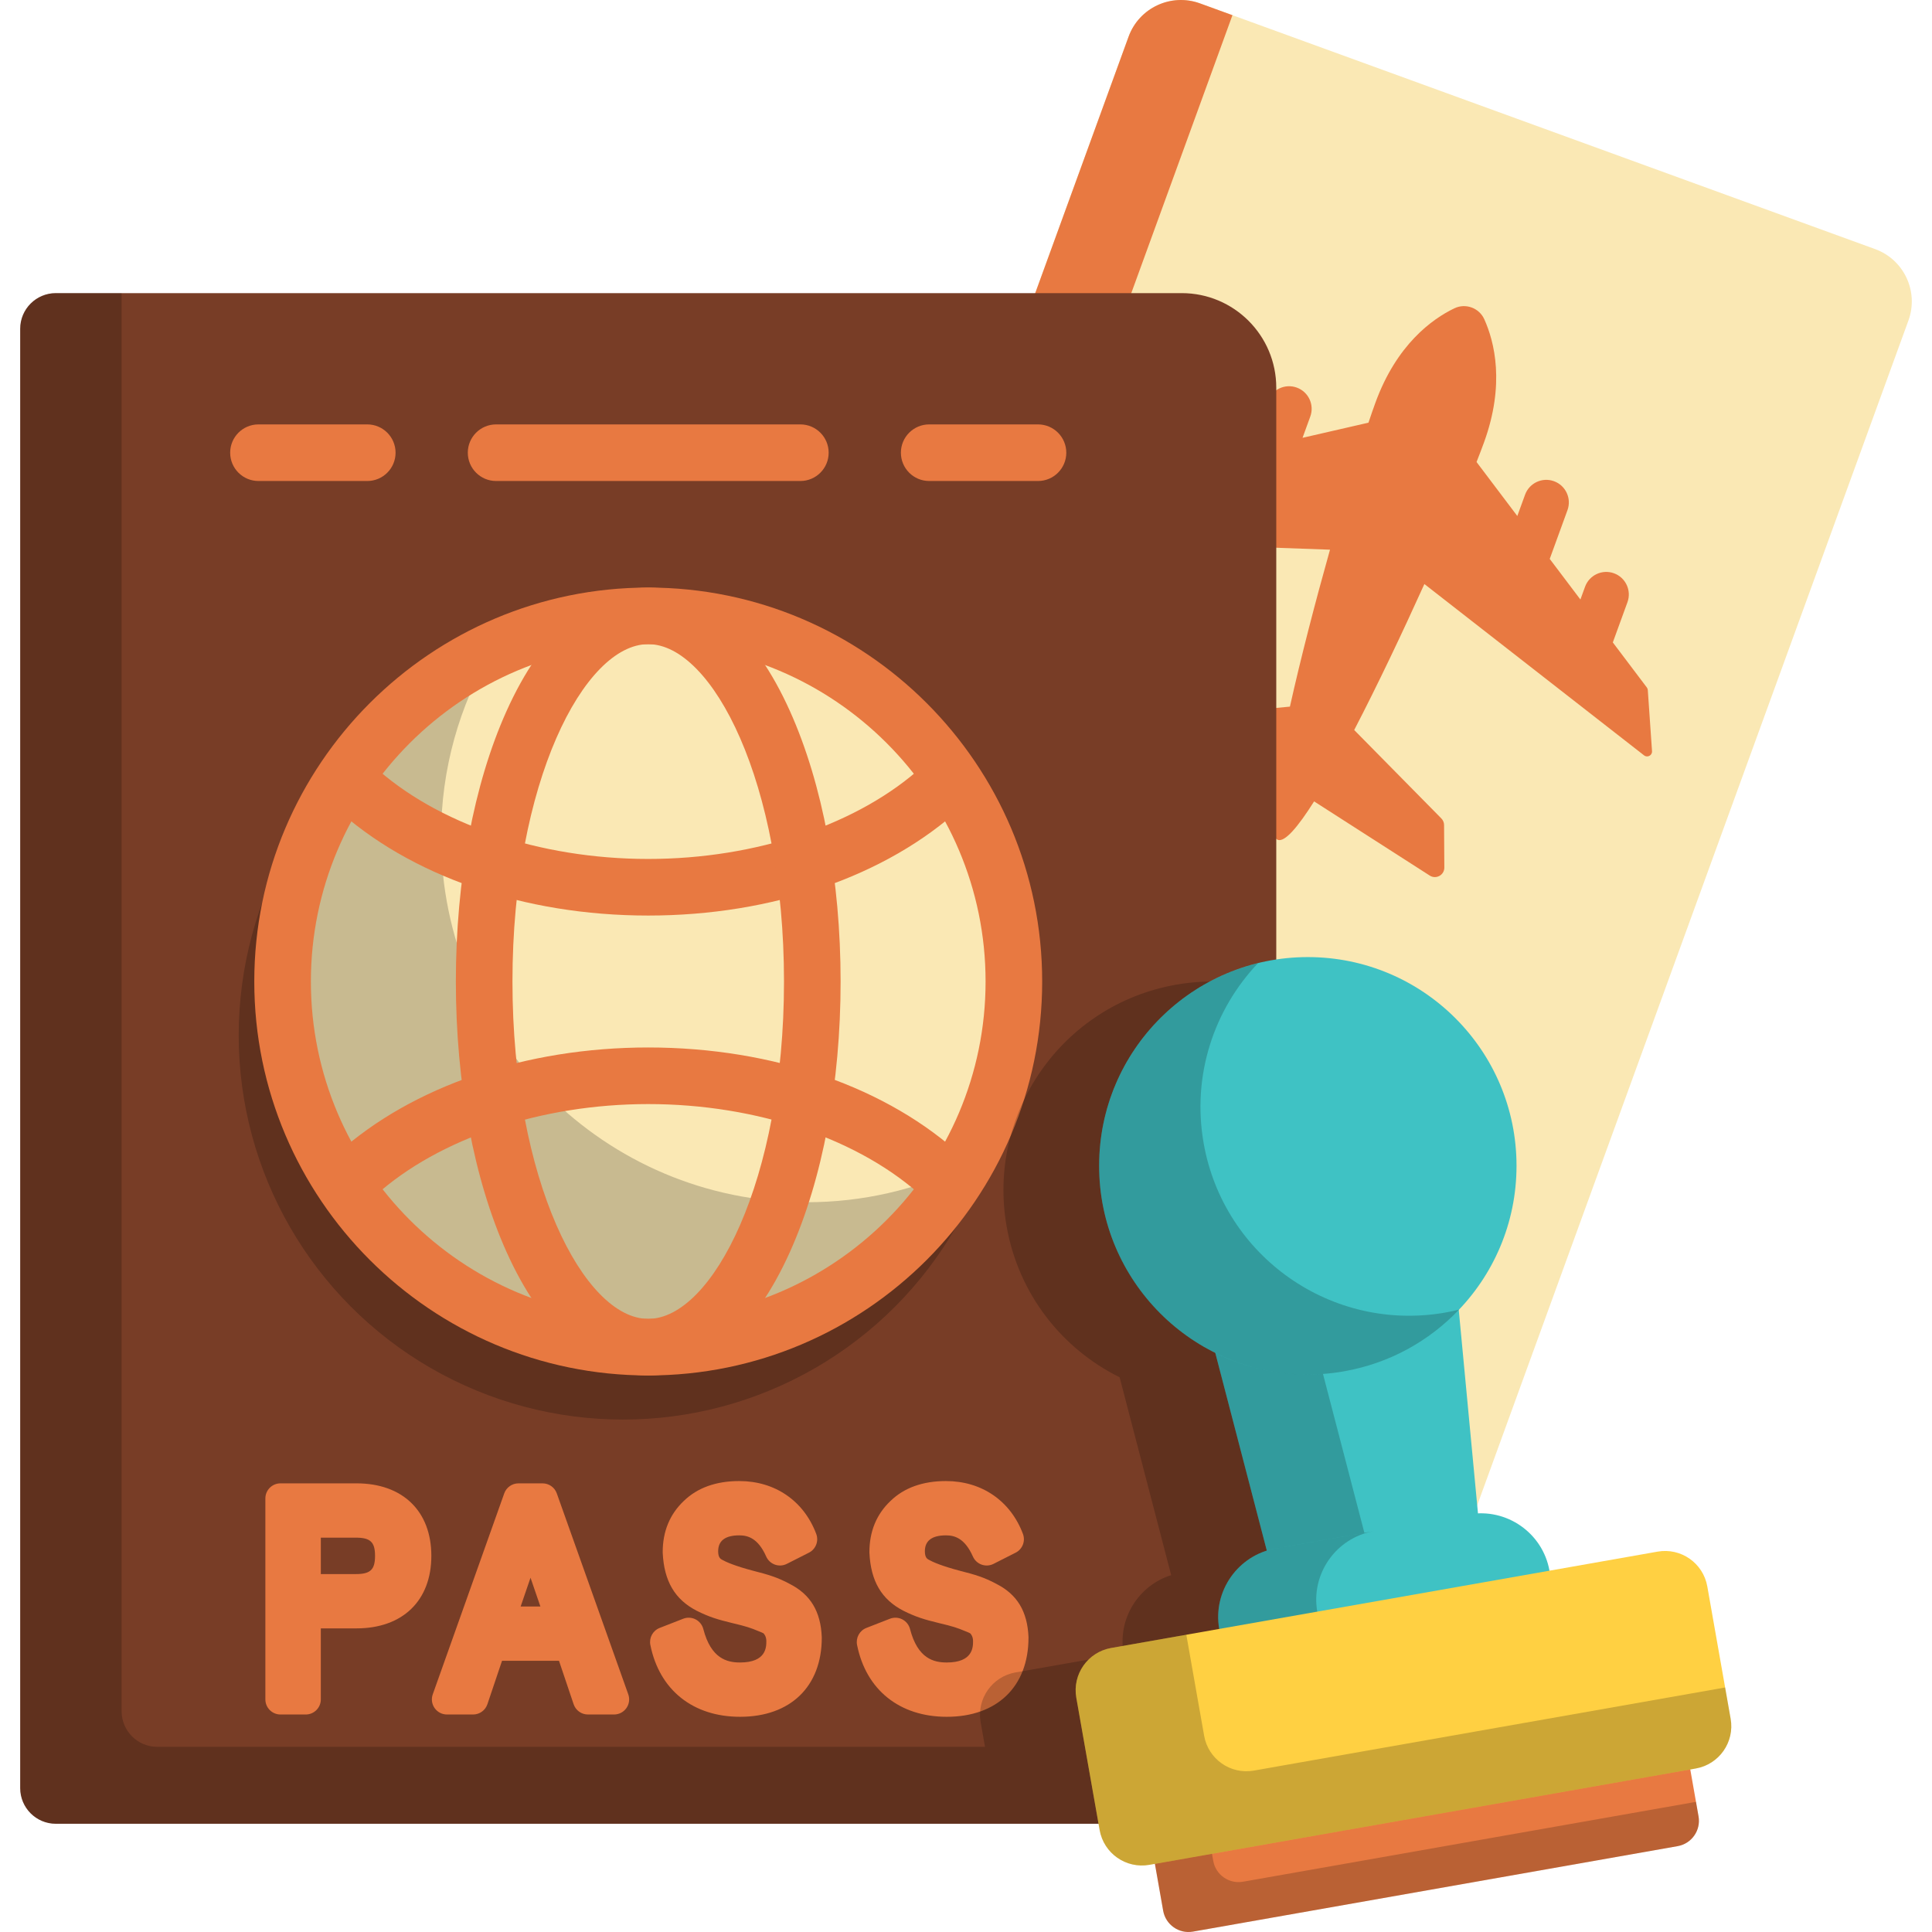 <svg id="Layer_1" enable-background="new 0 0 512 512" height="512" viewBox="0 0 512 512" width="512" xmlns="http://www.w3.org/2000/svg"><g><g><path d="m358.435 446.513-178.914-65.119c-7.665-2.79-11.617-11.265-8.827-18.929l128.388-352.743c2.79-7.665 11.265-11.617 18.93-8.827l178.914 65.119c7.665 2.79 11.617 11.265 8.827 18.929l-128.388 352.743c-2.79 7.665-11.265 11.617-18.93 8.827z" fill="#fae8b4"/></g><g><path d="m208.165 372.634c-7.665-2.79-11.617-11.265-8.827-18.93l127.273-349.679-8.599-3.13c-7.665-2.79-16.14 1.162-18.93 8.827l-128.387 352.742c-2.79 7.665 1.162 16.14 8.827 18.93l178.914 65.119c7.665 2.79 16.14-1.162 18.93-8.827l1.115-3.062z" fill="#e87941"/></g><g><path d="m436.685 182.879c-.018-.253-.108-.496-.261-.698l-9.011-11.931 3.88-10.659c1.13-3.104-.471-6.536-3.575-7.666s-6.536.471-7.666 3.575l-1.229 3.377-8.129-10.762 4.704-12.925c1.13-3.104-.471-6.536-3.575-7.666s-6.536.471-7.666 3.575l-2.054 5.643-10.803-14.305c.766-1.948 1.43-3.692 1.976-5.19 5.631-15.472 2.749-26.712.08-32.638-1.362-3.025-4.969-4.338-7.957-2.896-5.854 2.824-15.287 9.582-20.918 25.053-.545 1.498-1.157 3.26-1.823 5.246l-17.471 4.013 2.054-5.643c1.13-3.104-.471-6.536-3.575-7.666s-6.536.471-7.666 3.575l-4.704 12.925-13.145 3.019 1.229-3.377c1.13-3.104-.471-6.536-3.575-7.666s-6.536.471-7.666 3.575l-3.88 10.659-14.572 3.347c-.247.057-.473.184-.649.367l-11.255 11.676c-.786.815-.236 2.175.895 2.216l73.786 2.637c-3.852 13.706-7.725 28.591-10.62 41.59l-32.755 3.106c-.651.062-1.252.375-1.675.873l-7.297 8.589c-1.289 1.517-.382 3.859 1.592 4.113l36.115 4.639c-1.09 8.026-1.026 13.319.813 13.988s5.29-3.344 9.614-10.193l30.647 19.66c1.676 1.075 3.876-.136 3.864-2.127l-.069-11.27c-.004-.654-.263-1.28-.722-1.746l-23.095-23.434c6.138-11.819 12.738-25.711 18.598-38.686l58.218 45.408c.893.696 2.188.007 2.11-1.122z" fill="#e87941"/></g><g><path d="m313.166 483.317h-298.361c-5.22 0-9.452-4.232-9.452-9.452v-386.732c0-5.22 4.232-9.452 9.452-9.452h298.362c13.839 0 25.057 11.219 25.057 25.057v355.521c0 13.839-11.219 25.058-25.058 25.058z" fill="#783d26"/></g><g opacity=".2"><circle cx="165.092" cy="274.367" r="101.834"/></g><circle cx="171.788" cy="260.111" fill="#fae8b4" r="96.901"/><g opacity=".2"><path d="m213.784 318.605c-53.517 0-96.901-43.384-96.901-96.901 0-17.95 4.886-34.756 13.393-49.171-32.746 15.549-55.389 48.918-55.389 87.578 0 53.517 43.384 96.901 96.901 96.901 35.567 0 66.653-19.166 83.508-47.73-12.583 5.975-26.656 9.323-41.512 9.323z"/></g><path d="m171.788 364.512c-57.567 0-104.401-46.834-104.401-104.4 0-57.567 46.834-104.401 104.401-104.401s104.401 46.834 104.401 104.401c0 57.566-46.834 104.4-104.401 104.4zm0-193.802c-49.296 0-89.401 40.105-89.401 89.401s40.105 89.4 89.401 89.4 89.401-40.104 89.401-89.4-40.105-89.401-89.401-89.401z" fill="#e87941"/><g><g><path d="m171.788 242.63c-33.01 0-63.329-10.512-83.185-28.841-3.043-2.81-3.233-7.554-.423-10.598 2.81-3.042 7.555-3.233 10.598-.423 16.865 15.568 44.158 24.863 73.01 24.863 28.71 0 55.924-9.222 72.799-24.669 3.054-2.797 7.799-2.588 10.596.468 2.797 3.055 2.587 7.799-.468 10.596-19.859 18.178-50.084 28.604-82.927 28.604z" fill="#e87941"/></g><g><path d="m250.09 319.636c-1.829 0-3.662-.665-5.106-2.009-16.854-15.676-44.216-25.035-73.195-25.035-28.374 0-55.402 9.053-72.299 24.217-3.082 2.766-7.824 2.511-10.591-.573-2.767-3.082-2.51-7.824.573-10.591 19.866-17.828 49.87-28.053 82.317-28.053 33.16 0 63.562 10.589 83.411 29.053 3.033 2.82 3.205 7.566.384 10.6-1.479 1.587-3.484 2.391-5.494 2.391z" fill="#e87941"/></g></g><g><path d="m171.788 364.512c-14.745 0-28.094-11.652-37.588-32.812-8.636-19.246-13.393-44.671-13.393-71.589 0-26.919 4.756-52.343 13.393-71.59 9.494-21.159 22.843-32.811 37.588-32.811s28.094 11.652 37.588 32.811c8.636 19.247 13.393 44.671 13.393 71.59 0 26.918-4.756 52.343-13.393 71.589-9.494 21.159-22.843 32.812-37.588 32.812zm0-193.802c-17.018 0-35.98 36.716-35.98 89.401s18.962 89.4 35.98 89.4 35.98-36.716 35.98-89.4c.001-52.685-18.962-89.401-35.98-89.401z" fill="#e87941"/></g><g><g><path d="m212.103 127.471h-80.63c-4.142 0-7.5-3.358-7.5-7.5s3.358-7.5 7.5-7.5h80.63c4.142 0 7.5 3.358 7.5 7.5s-3.358 7.5-7.5 7.5z" fill="#e87941"/></g></g><g><g><path d="m97.33 127.471h-28.832c-4.142 0-7.5-3.358-7.5-7.5s3.358-7.5 7.5-7.5h28.832c4.142 0 7.5 3.358 7.5 7.5s-3.358 7.5-7.5 7.5z" fill="#e87941"/></g><g><path d="m275.079 127.471h-28.833c-4.142 0-7.5-3.358-7.5-7.5s3.358-7.5 7.5-7.5h28.833c4.143 0 7.5 3.358 7.5 7.5s-3.357 7.5-7.5 7.5z" fill="#e87941"/></g></g><g><g><path d="m94.487 393.104h-20.162c-2.209 0-4 1.791-4 4v53.256c0 2.209 1.791 4 4 4h6.695c2.209 0 4-1.791 4-4v-18.824h9.466c12.229 0 19.825-7.363 19.825-19.216s-7.596-19.216-19.824-19.216zm-9.466 14.391h9.314c3.826 0 5.054 1.173 5.054 4.825s-1.228 4.825-5.054 4.825h-9.314z" fill="#e87941"/></g><g><path d="m147.557 395.764c-.567-1.594-2.076-2.659-3.769-2.659h-6.391c-1.692 0-3.202 1.065-3.769 2.659l-18.944 53.256c-.436 1.225-.249 2.585.5 3.647.75 1.062 1.968 1.693 3.268 1.693h6.923c1.717 0 3.242-1.096 3.791-2.723l3.876-11.504h15.099l3.876 11.504c.548 1.627 2.074 2.723 3.791 2.723h6.923c1.3 0 2.519-.632 3.268-1.693.75-1.063.936-2.423.5-3.647zm-9.58 29.978 2.617-7.632 2.617 7.632z" fill="#e87941"/></g><g><path d="m209.295 419.757c-3.307-1.788-5.857-2.506-9.633-3.469-4.889-1.286-7.295-2.353-8.395-2.986-.331-.198-.948-.568-.948-2.199 0-2.798 1.879-4.216 5.586-4.216 2.171 0 4.945.638 7.146 5.607.444 1.004 1.281 1.78 2.314 2.148 1.031.368 2.172.297 3.151-.199l5.858-2.968c1.821-.923 2.655-3.067 1.936-4.978-3.301-8.769-10.929-14.003-20.405-14.003-6.152 0-11.11 1.789-14.696 5.281-3.706 3.511-5.585 8.071-5.585 13.555 0 .063.001.127.004.19.356 7.473 3.192 12.337 8.978 15.332 3.408 1.704 5.592 2.334 9.47 3.283 3.648.858 4.825 1.251 6.977 2.153.048.021.096.039.144.058.935.35 1.178.543 1.162.527.172.173.73.827.73 2.041 0 1.549 0 5.662-6.956 5.662-3.465 0-7.705-1.009-9.747-8.873-.287-1.106-1.034-2.037-2.052-2.557-1.018-.521-2.208-.579-3.274-.165l-6.239 2.435c-1.808.706-2.849 2.607-2.468 4.511 2.385 11.923 11.274 19.04 23.779 19.04 13.354 0 21.65-8.033 21.65-20.966 0-.055-.001-.109-.003-.164-.278-6.801-3.001-11.29-8.484-14.08z" fill="#e87941"/></g><g><path d="m272.561 433.839c-.279-6.803-3.003-11.292-8.485-14.082-3.307-1.788-5.856-2.506-9.634-3.469-4.889-1.286-7.295-2.353-8.395-2.986-.331-.198-.948-.568-.948-2.199 0-2.798 1.879-4.216 5.586-4.216 2.171 0 4.945.638 7.146 5.607.444 1.004 1.28 1.78 2.313 2.148s2.173.297 3.151-.199l5.858-2.968c1.82-.923 2.655-3.067 1.936-4.978-3.301-8.769-10.929-14.003-20.405-14.003-6.152 0-11.11 1.789-14.696 5.281-3.706 3.511-5.585 8.071-5.585 13.555 0 .063.001.127.004.19.356 7.473 3.192 12.337 8.978 15.332 3.408 1.704 5.592 2.334 9.47 3.283 3.648.858 4.825 1.251 6.977 2.153.048.021.096.039.145.058.874.327 1.156.53 1.163.53.001 0 0-.001-.001-.002.173.172.73.826.73 2.04 0 1.549 0 5.662-6.956 5.662-3.465 0-7.705-1.009-9.747-8.873-.287-1.106-1.034-2.037-2.052-2.557-1.017-.521-2.209-.579-3.274-.165l-6.239 2.435c-1.808.706-2.849 2.607-2.468 4.511 2.385 11.923 11.274 19.04 23.779 19.04 13.354 0 21.65-8.033 21.65-20.966.001-.053.001-.107-.001-.162z" fill="#e87941"/></g></g><path d="m338.224 262.792c-8.314-2.691-17.384-3.455-26.589-1.832-30.081 5.304-50.167 33.99-44.863 64.071 3.175 18.004 14.729 32.42 29.941 39.963l13.662 52.434c-8.663 2.725-14.23 11.562-12.613 20.734l-28.651 5.052c-6.187 1.091-10.318 6.991-9.227 13.178l1.153 6.537h-219.358c-5.22 0-9.452-4.232-9.452-9.452v-375.796h-17.422c-5.22 0-9.452 4.232-9.452 9.452v386.732c0 5.22 4.232 9.452 9.452 9.452h249.826 48.535c13.455.071 25.178-11.534 25.057-25.057v-195.468z" opacity=".2"/><g><path d="m392.978 414.815-53.777 9.482-24.47-93.911 69.122-12.188z" fill="#3fc2c4"/></g><g opacity=".2"><g><path d="m314.731 330.386 24.47 93.911 25.897-4.566-24.47-93.912z"/></g></g><g><path d="m395.698 437.566-51.271 9.04c-9.967 1.757-19.56-4.96-21.318-14.927-1.758-9.967 4.96-19.56 14.927-21.318l51.271-9.04c9.967-1.758 19.56 4.96 21.318 14.927 1.757 9.968-4.96 19.561-14.927 21.318z" fill="#3fc2c4"/></g><g opacity=".2"><g><path d="m349.091 427.099c-1.758-9.967 4.96-19.56 14.927-21.318l-25.982 4.581c-9.967 1.757-16.684 11.35-14.927 21.318 1.758 9.967 11.35 16.684 21.318 14.927l25.982-4.581c-9.968 1.757-19.561-4.96-21.318-14.927z"/></g></g><g><path d="m444.598 489.247-128.446 22.649c-3.709.654-7.246-1.823-7.901-5.532l-3.401-19.29c-.654-3.709 1.823-7.246 5.532-7.901l128.446-22.649c3.709-.654 7.246 1.823 7.901 5.532l3.401 19.29c.654 3.709-1.823 7.247-5.532 7.901z" fill="#e87941"/></g><g opacity=".2"><g><path d="m329.419 498.675c-3.709.654-7.246-1.823-7.901-5.532l-2.725-15.453-8.412 1.483c-3.709.654-6.186 4.191-5.532 7.901l3.401 19.29c.654 3.709 4.191 6.186 7.901 5.532l128.446-22.648c3.709-.654 6.186-4.191 5.532-7.901l-.677-3.837z"/></g></g><g><path d="m449.41 468.667-144.818 25.535c-6.187 1.091-12.087-3.04-13.178-9.227l-6.183-35.065c-1.091-6.187 3.04-12.087 9.227-13.178l144.818-25.535c6.187-1.091 12.087 3.04 13.178 9.227l6.183 35.065c1.091 6.187-3.04 12.087-9.227 13.178z" fill="#ffd042"/></g><g opacity=".2"><g><path d="m332.288 469.225c-6.187 1.091-12.087-3.04-13.178-9.227l-4.722-26.781-19.93 3.514c-6.187 1.091-10.318 6.991-9.227 13.178l6.183 35.065c1.091 6.187 6.991 10.318 13.178 9.227l144.818-25.535c6.187-1.091 10.318-6.991 9.227-13.178l-1.461-8.285z"/></g></g><g><g><circle cx="346.586" cy="308.945" fill="#3fc2c4" r="55.307"/></g></g><g opacity=".2"><g><path d="m383.054 347.836c-30.081 5.304-58.767-14.782-64.071-44.863-3.168-17.969 2.728-35.435 14.397-47.722-28.06 6.873-46.35 34.437-41.261 63.298 5.304 30.081 33.99 50.167 64.071 44.863 12.113-2.136 22.6-8.067 30.466-16.349-1.186.291-2.382.558-3.602.773z"/></g></g></g></svg>